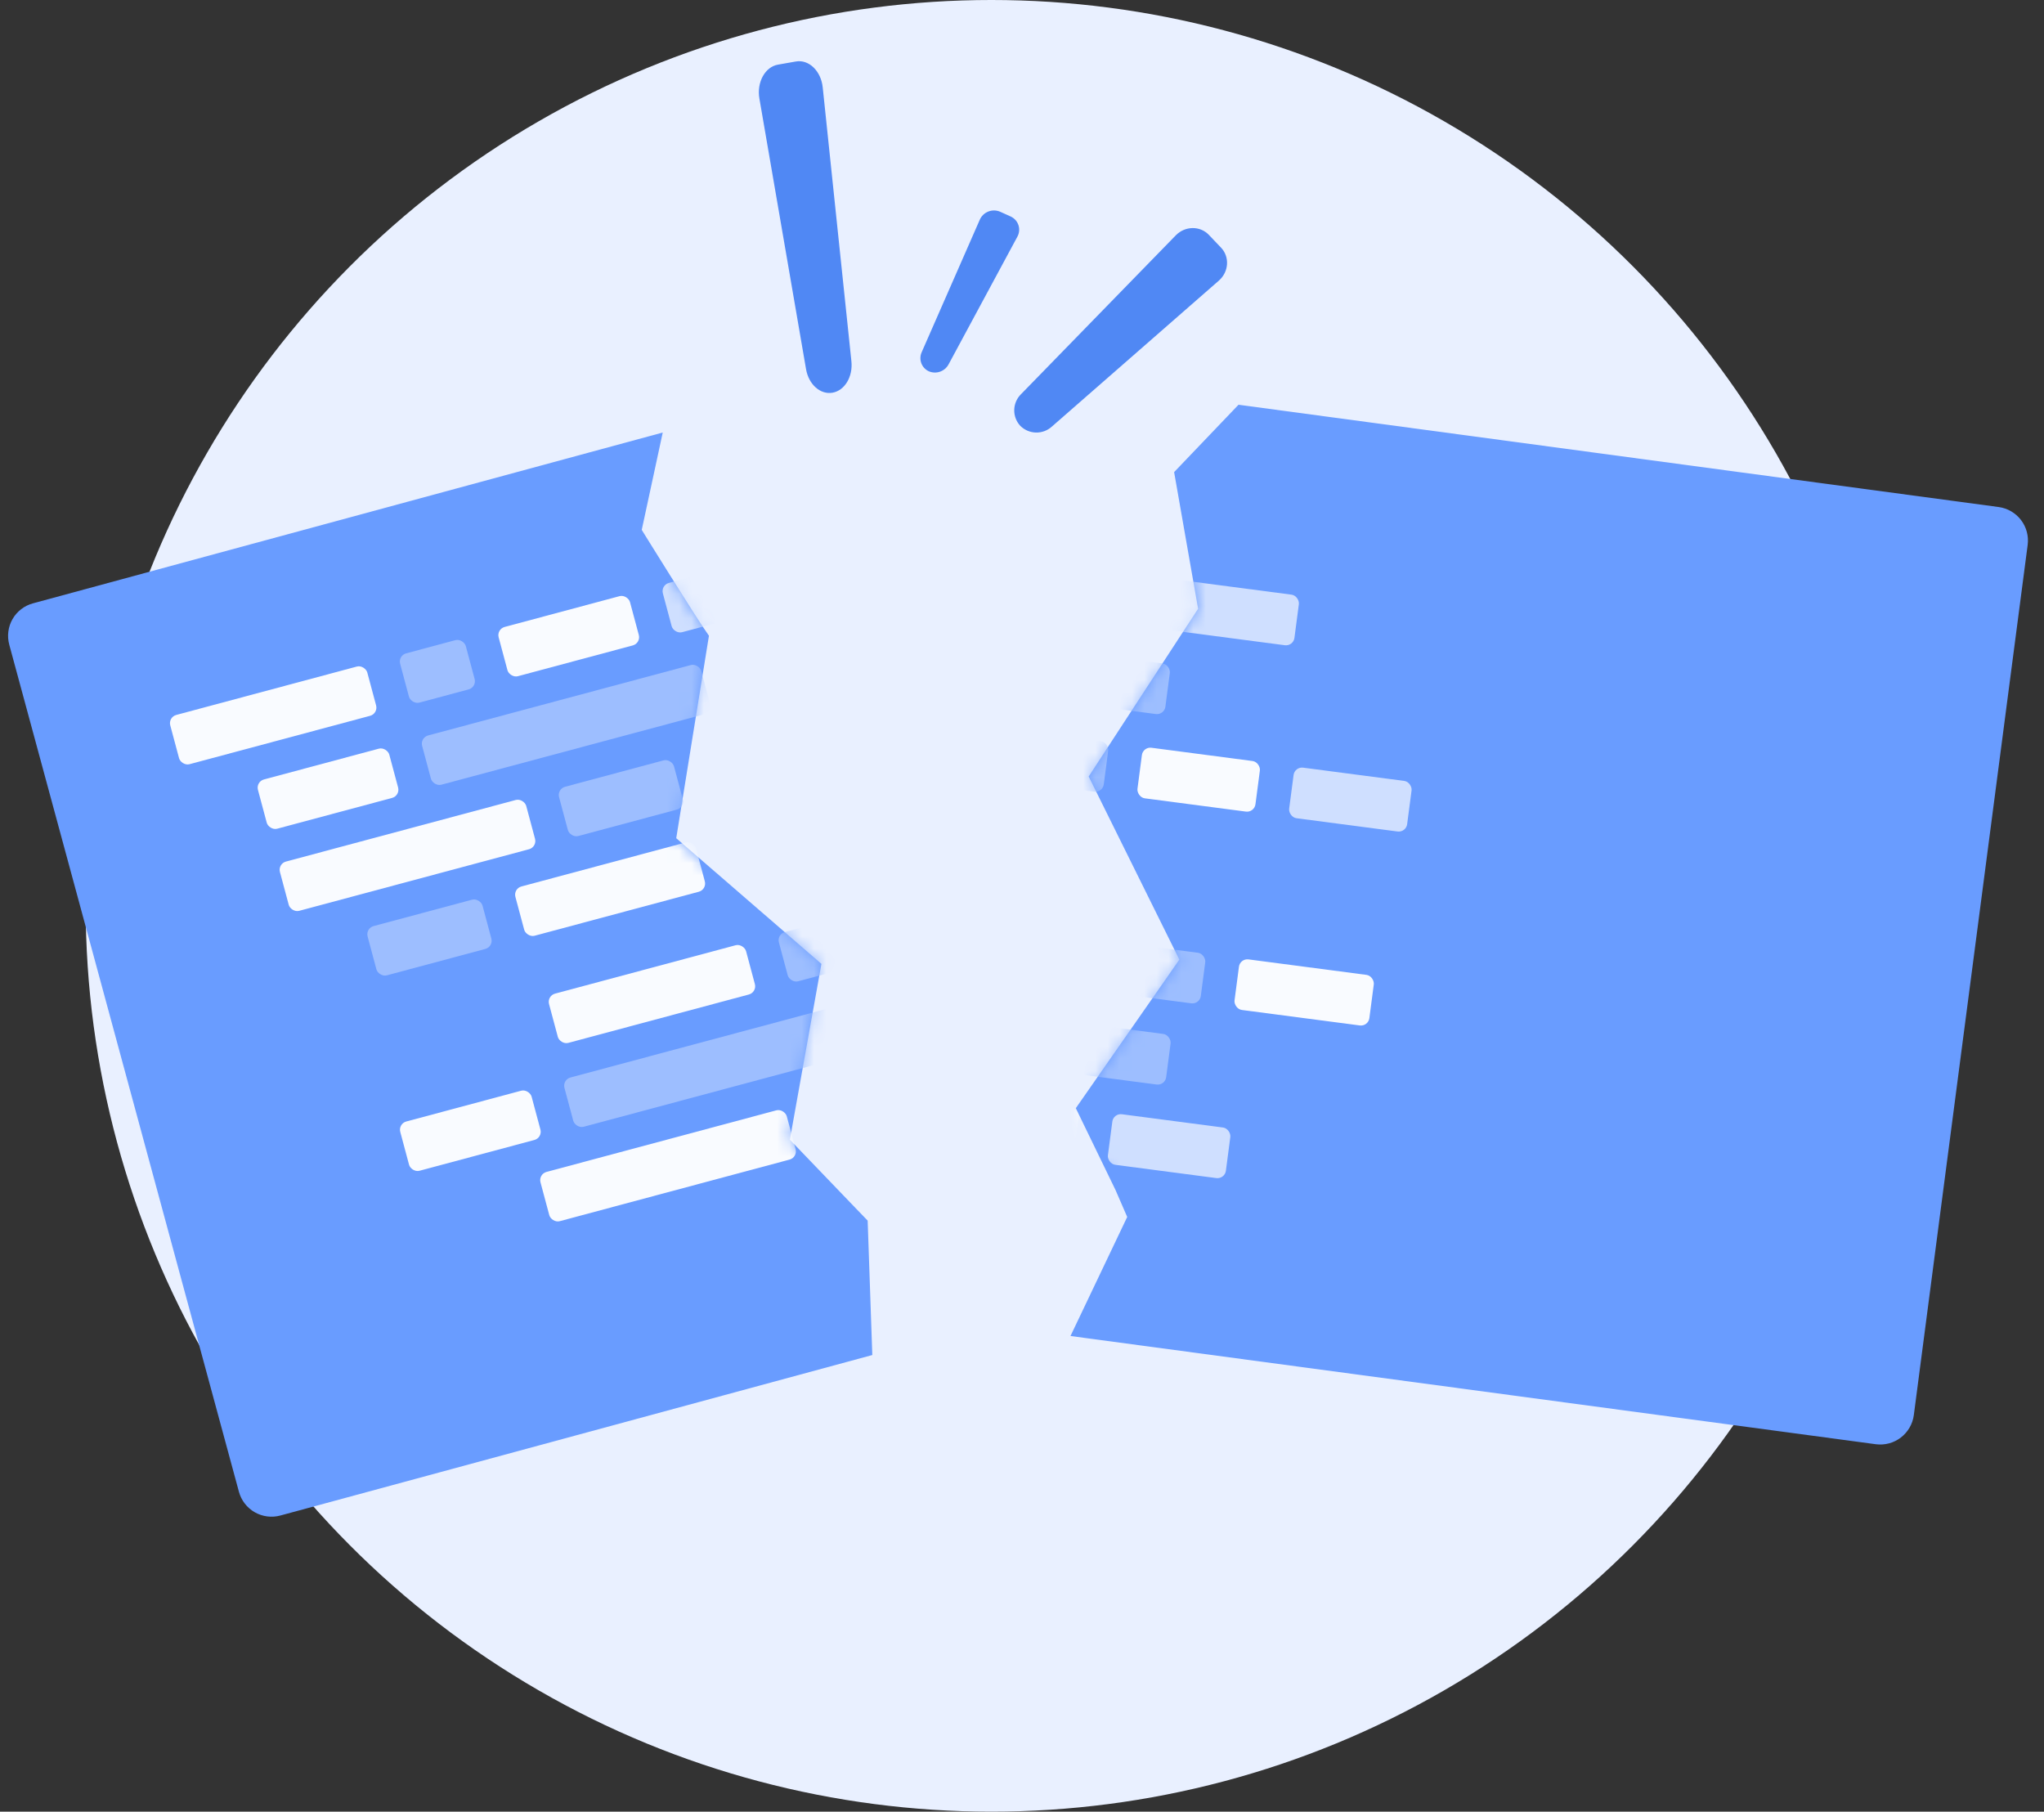 <svg width="167" height="148" viewBox="0 0 167 148" fill="none" xmlns="http://www.w3.org/2000/svg">
<rect x="0" y="0" width="167" height="148" fill="#333333" stroke="none"/>
<circle cx="81" cy="74" r="74" fill="#E9F0FF"/>
<path d="M165.665 44.519L156.364 115.606C156.268 116.331 155.888 116.988 155.309 117.434C154.73 117.88 153.997 118.078 153.272 117.986L87.461 109.144L92.096 99.418L91.138 97.212L87.897 90.531L96.357 78.393L88.948 63.435L97.888 49.731L95.929 38.568L101.189 33.065L163.293 41.421C164.018 41.518 164.675 41.899 165.12 42.48C165.564 43.06 165.76 43.794 165.665 44.519Z" fill="#699CFF"/>
<mask id="mask0_8922_503634" style="mask-type:alpha" maskUnits="userSpaceOnUse" x="87" y="33" width="79" height="86">
<path d="M165.665 44.519L156.364 115.606C156.268 116.331 155.888 116.988 155.309 117.434C154.73 117.88 153.997 118.078 153.272 117.986L87.461 109.144L92.096 99.418L91.138 97.212L87.897 90.531L96.357 78.393L88.948 63.435L97.888 49.731L95.929 38.568L101.189 33.065L163.293 41.421C164.018 41.518 164.675 41.899 165.12 42.48C165.564 43.06 165.76 43.794 165.665 44.519Z" fill="#699CFF"/>
</mask>
<g mask="url(#mask0_8922_503634)">
<rect x="73.774" y="74.672" width="16.667" height="4.167" rx="0.694" transform="rotate(7.475 73.774 74.672)" fill="#F9FBFF"/>
<rect x="93.053" y="77.201" width="5.556" height="4.167" rx="0.694" transform="rotate(7.475 93.053 77.201)" fill="#9DBEFF"/>
<rect x="81.423" y="45.418" width="11.111" height="4.167" rx="0.694" transform="rotate(7.475 81.423 45.418)" fill="#F9FBFF"/>
<rect x="101.316" y="78.286" width="11.111" height="4.167" rx="0.694" transform="rotate(7.475 101.316 78.286)" fill="#F9FBFF"/>
<rect x="95.194" y="47.225" width="11.111" height="4.167" rx="0.694" transform="rotate(7.475 95.194 47.225)" fill="#CFDFFF"/>
<rect x="72.257" y="51.219" width="23.611" height="4.167" rx="0.694" transform="rotate(7.475 72.257 51.219)" fill="#9DBEFF"/>
<rect x="72.32" y="81.485" width="23.611" height="4.167" rx="0.694" transform="rotate(7.475 72.32 81.485)" fill="#9DBEFF"/>
<rect x="67.56" y="87.864" width="20.833" height="4.167" rx="0.694" transform="rotate(7.475 67.56 87.864)" fill="#F9FBFF"/>
<rect x="80.993" y="59.37" width="9.722" height="4.167" rx="0.694" transform="rotate(7.475 80.993 59.37)" fill="#9DBEFF"/>
<rect x="90.971" y="90.936" width="9.722" height="4.167" rx="0.694" transform="rotate(7.475 90.971 90.936)" fill="#CFDFFF"/>
<rect x="93.386" y="60.996" width="9.722" height="4.167" rx="0.694" transform="rotate(7.475 93.386 60.996)" fill="#F9FBFF"/>
<rect x="105.78" y="62.622" width="9.722" height="4.167" rx="0.694" transform="rotate(7.475 105.78 62.622)" fill="#CFDFFF"/>
<rect x="74.581" y="65.533" width="15.278" height="4.167" rx="0.694" transform="rotate(7.475 74.581 65.533)" fill="#F9FBFF"/>
</g>
<path d="M83.354 34.782C83.029 34.428 82.854 33.961 82.866 33.48C82.878 32.999 83.076 32.542 83.418 32.204L96.065 19.226C96.82 18.451 98.048 18.432 98.765 19.186L99.765 20.235C100.482 20.988 100.401 22.21 99.586 22.923L85.939 34.851C85.583 35.175 85.115 35.348 84.633 35.335C84.151 35.323 83.693 35.124 83.354 34.782Z" fill="#5088F4"/>
<path d="M75.885 30.331C75.744 30.266 75.618 30.174 75.512 30.061C75.407 29.947 75.325 29.813 75.272 29.668C75.218 29.523 75.194 29.368 75.2 29.213C75.206 29.058 75.242 28.906 75.307 28.765L80.046 17.961C80.178 17.652 80.428 17.408 80.741 17.284C81.053 17.159 81.402 17.163 81.711 17.296L82.583 17.69C82.731 17.759 82.864 17.858 82.972 17.98C83.081 18.103 83.163 18.247 83.213 18.403C83.263 18.559 83.28 18.723 83.263 18.886C83.246 19.049 83.196 19.206 83.115 19.349L77.505 29.76C77.356 30.041 77.107 30.256 76.807 30.362C76.507 30.468 76.177 30.457 75.885 30.331Z" fill="#5088F4"/>
<path d="M68.02 32.081C67.026 32.256 66.072 31.41 65.857 30.164L62.044 8.044C61.816 6.722 62.505 5.466 63.559 5.281L65.029 5.023C66.083 4.838 67.079 5.798 67.218 7.134L69.562 29.513C69.695 30.774 69.014 31.906 68.02 32.081Z" fill="#5088F4"/>
<path d="M69.613 98.392L70.89 99.716L71.27 110.697L22.907 123.808C22.557 123.903 22.192 123.928 21.833 123.882C21.474 123.836 21.127 123.72 20.812 123.54C20.498 123.36 20.222 123.12 20 122.833C19.779 122.546 19.616 122.219 19.521 121.869L0.757 52.668C0.662 52.318 0.636 51.954 0.682 51.594C0.728 51.235 0.844 50.888 1.025 50.574C1.205 50.26 1.445 49.985 1.733 49.764C2.02 49.543 2.348 49.381 2.697 49.288L54.148 35.334L52.432 43.288C52.432 43.288 57.046 50.736 57.923 51.936L55.25 68.475L67.112 78.742L64.534 93.104L69.613 98.392Z" fill="#699CFF"/>
<mask id="mask1_8922_503634" style="mask-type:alpha" maskUnits="userSpaceOnUse" x="0" y="35" width="72" height="89">
<path d="M69.613 98.392L70.89 99.716L71.27 110.697L22.907 123.808C22.557 123.903 22.192 123.928 21.833 123.882C21.474 123.836 21.127 123.72 20.812 123.54C20.498 123.36 20.222 123.12 20 122.833C19.779 122.546 19.616 122.219 19.521 121.869L0.757 52.668C0.662 52.318 0.636 51.954 0.682 51.594C0.728 51.235 0.844 50.888 1.025 50.574C1.205 50.26 1.445 49.985 1.733 49.764C2.02 49.543 2.348 49.381 2.697 49.288L54.148 35.334L52.432 43.288C52.432 43.288 57.046 50.736 57.923 51.936L55.25 68.475L67.112 78.742L64.534 93.104L69.613 98.392Z" fill="#699CFF"/>
</mask>
<g mask="url(#mask1_8922_503634)">
<rect x="13.731" y="58.586" width="16.667" height="4.167" rx="0.694" transform="rotate(-15 13.731 58.586)" fill="#F9FBFF"/>
<rect x="44.678" y="81.353" width="16.667" height="4.167" rx="0.694" transform="rotate(-15 44.678 81.353)" fill="#F9FBFF"/>
<rect x="32.513" y="53.554" width="5.556" height="4.167" rx="0.694" transform="rotate(-15 32.513 53.554)" fill="#9DBEFF"/>
<rect x="63.46" y="76.32" width="5.556" height="4.167" rx="0.694" transform="rotate(-15 63.46 76.32)" fill="#9DBEFF"/>
<rect x="40.562" y="51.397" width="11.111" height="4.167" rx="0.694" transform="rotate(-15 40.562 51.397)" fill="#F9FBFF"/>
<rect x="53.978" y="47.802" width="11.111" height="4.167" rx="0.694" transform="rotate(-15 53.978 47.802)" fill="#CFDFFF"/>
<rect x="20.895" y="63.856" width="11.111" height="4.167" rx="0.694" transform="rotate(-15 20.895 63.856)" fill="#F9FBFF"/>
<rect x="32.523" y="91.799" width="11.111" height="4.167" rx="0.694" transform="rotate(-15 32.523 91.799)" fill="#F9FBFF"/>
<rect x="34.31" y="60.261" width="23.611" height="4.167" rx="0.694" transform="rotate(-15 34.31 60.261)" fill="#9DBEFF"/>
<rect x="45.938" y="88.204" width="23.611" height="4.167" rx="0.694" transform="rotate(-15 45.938 88.204)" fill="#9DBEFF"/>
<rect x="22.692" y="70.564" width="20.833" height="4.167" rx="0.694" transform="rotate(-15 22.692 70.564)" fill="#F9FBFF"/>
<rect x="43.98" y="95.918" width="20.833" height="4.167" rx="0.694" transform="rotate(-15 43.98 95.918)" fill="#F9FBFF"/>
<rect x="45.498" y="64.453" width="9.722" height="4.167" rx="0.694" transform="rotate(-15 45.498 64.453)" fill="#9DBEFF"/>
<rect x="66.786" y="89.807" width="9.722" height="4.167" rx="0.694" transform="rotate(-15 66.786 89.807)" fill="#CFDFFF"/>
<rect x="57.572" y="61.218" width="9.722" height="4.167" rx="0.694" transform="rotate(-15 57.572 61.218)" fill="#F9FBFF"/>
<rect x="69.647" y="57.982" width="9.722" height="4.167" rx="0.694" transform="rotate(-15 69.647 57.982)" fill="#CFDFFF"/>
<rect x="29.855" y="75.834" width="9.722" height="4.167" rx="0.694" transform="rotate(-15 29.855 75.834)" fill="#9DBEFF"/>
<rect x="41.93" y="72.599" width="15.278" height="4.167" rx="0.694" transform="rotate(-15 41.93 72.599)" fill="#F9FBFF"/>
</g>
</svg>

